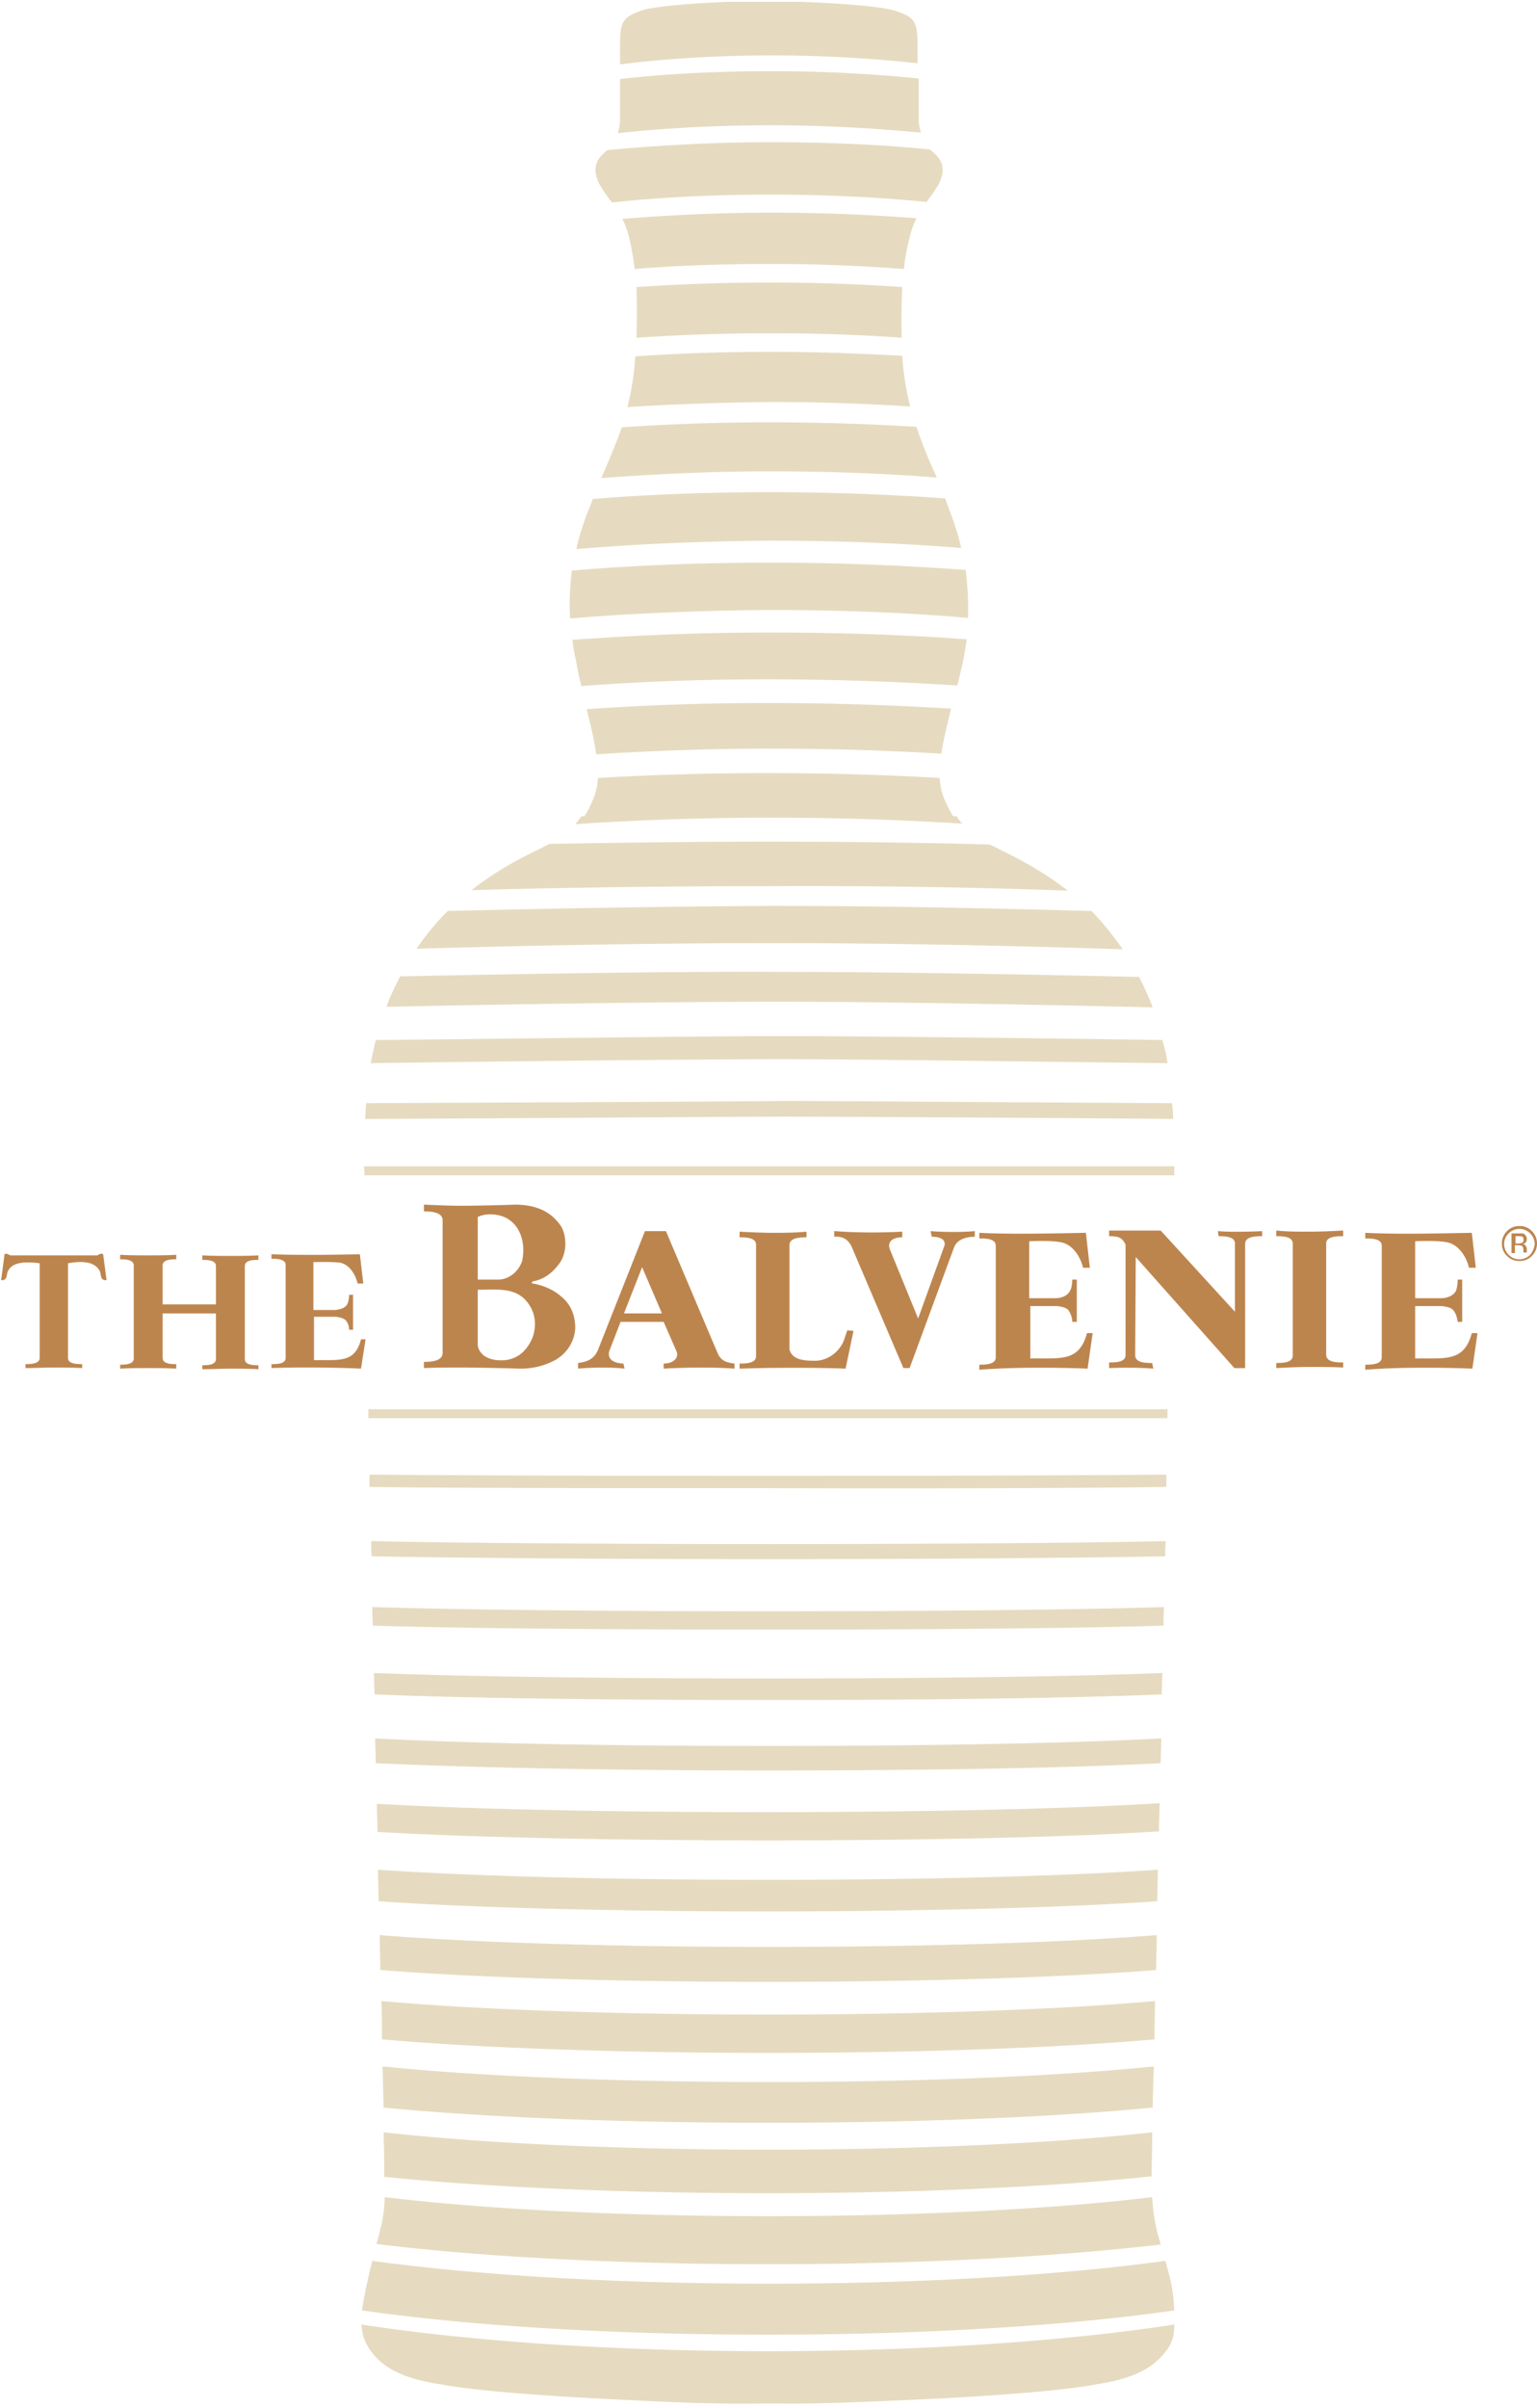 <svg width="233" height="365" viewBox="0 0 233 365" fill="none" xmlns="http://www.w3.org/2000/svg"><g clip-path="url(#clip0)"><path d="M223.206 207.439l.773-5.382h-.859c-1.203 4.443-4.038 3.759-8.592 3.845v-7.945h4.038c.602.085 1.289.171 1.719.598.429.512.601 1.11.687 1.794h.687v-6.407h-.687c0 .512-.086 1.281-.258 1.708-.343.684-1.288 1.111-2.233 1.111h-3.953v-8.628s3.351-.171 4.898.171c1.632.342 2.835 2.05 3.264 3.844h1.031l-.601-5.296c-4.468.085-11.255.256-16.152 0v.854c1.203 0 2.492.085 2.492 1.11v16.915c0 1.025-1.375 1.11-2.492 1.11v.769c4.983-.427 12.2-.342 16.238-.171zM164.87 207.439l.773-5.382h-.859c-1.203 4.443-4.038 3.759-8.592 3.845v-7.945h4.038c.602.085 1.289.171 1.719.598.343.512.601 1.11.601 1.794h.687v-6.407h-.687c0 .512-.086 1.281-.344 1.708-.343.684-1.203 1.111-2.234 1.111h-3.952v-8.628s3.351-.171 4.898.171c1.632.342 2.835 2.05 3.264 3.844h1.031l-.601-5.296c-4.468.085-11.255.256-16.152 0v.854c1.203 0 2.491.085 2.491 1.11v16.915c0 1.025-1.374 1.11-2.491 1.11v.769c5.155-.427 12.458-.342 16.41-.171zM54.727 207.44l.688-4.442h-.688c-.945 3.673-3.35 3.075-7.13 3.161v-6.578h3.35c.516.085 1.031.171 1.46.512.344.428.516.94.516 1.453h.602v-5.297h-.602c0 .427-.086 1.025-.258 1.367-.257.598-1.03.854-1.89.94h-3.264v-7.261s2.749-.086 4.037.085c1.375.256 2.32 1.709 2.664 3.161h.859l-.515-4.442c-3.695.085-9.365.17-13.403 0v.683c.945 0 2.148.085 2.148.94v14.095c0 .854-1.117.94-2.148.94v.598c4.21-.171 10.224-.086 13.574.085zM126.552 186.596c3.265.256 6.959.256 10.224.085v.854c-1.718 0-2.234.855-1.89 1.794l4.296 10.508 3.952-10.935c.257-.683-.086-1.452-1.89-1.452l-.172-.854c1.89.171 4.897.171 6.701 0v.854c-1.375 0-2.749.427-3.179 1.708l-6.701 18.196h-.945l-7.904-18.537c-.602-1.111-1.461-1.452-2.578-1.367v-.854h.086zM195.971 205.475c0 1.025-1.375 1.111-2.492 1.111v.769c1.719-.086 3.351-.171 4.984-.171 1.718 0 3.436 0 5.154.085v-.769c-1.202 0-2.491-.085-2.577-1.11v-16.914c0-1.026 1.375-1.111 2.577-1.111v-.854c-1.718.085-3.436.171-5.154.171-1.633 0-3.265 0-4.984-.171v.854c1.117 0 2.492.085 2.492 1.111v16.999zM14.777 190.269c.258-.171.516-.342.86-.171l.515 3.93c-1.031.085-.773-.855-1.031-1.367-.86-1.709-3.265-1.452-4.811-1.196v14.351c0 .855 1.117.94 2.148.94v.598c-1.46-.085-2.836-.085-4.296-.085-1.46 0-2.835.085-4.296.085v-.598c.945 0 2.148-.085 2.148-.94v-14.351c-1.546-.171-4.038-.427-4.811 1.196-.258.427 0 1.452-1.031 1.367l.515-3.93c.344-.171.516 0 .86.171h13.23zM24.657 198.897v6.92c0 .854 1.117.939 2.062.939v.684c-1.46-.086-2.835-.086-4.295-.086-1.375 0-2.75 0-4.21.086v-.598c.945 0 2.062-.086 2.062-.94v-14.095c0-.855-1.117-.94-2.062-.94v-.683c1.46.085 2.75.085 4.21.085 1.374 0 2.835 0 4.295-.085v.683c-.945 0-2.062.085-2.062.94v5.894h8.076v-5.809c0-.854-1.116-.94-2.061-.94v-.683c1.46.085 2.749.085 4.21.085 1.374 0 2.834 0 4.295-.085v.683c-.945 0-2.062.086-2.062.94v14.095c0 .855 1.117.94 2.062.94v.598c-1.46-.085-2.921-.085-4.296-.085-1.374 0-2.749.085-4.21.085v-.598c.945 0 2.062-.085 2.062-.94v-6.919h-8.075v-.171zM128.185 207.44c-3.952-.171-11.513-.171-16.066 0v-.769c1.117 0 2.491-.085 2.491-1.11v-16.915c0-1.025-1.374-1.11-2.491-1.11v-.854c1.718.085 3.35.17 4.983.17 1.718 0 3.436 0 5.155-.17v.854c-1.117 0-2.492.085-2.578 1.11v15.89c.43 1.537 2.062 1.708 3.866 1.708 1.976 0 3.695-1.367 4.382-3.075l.515-1.538.945.086-1.202 5.723zM174.836 207.44l-.172-.854c-1.203 0-2.491-.086-2.577-1.111l.085-14.949 14.95 16.829h1.632v-18.879c.086-1.026 1.375-1.111 2.577-1.111v-.769c-1.46.086-4.983.171-6.701 0l.086.769c1.117 0 2.492.085 2.492 1.111v10.336l-11.255-12.301h-7.818v.854c1.374 0 1.976.171 2.491 1.281v16.744c0 1.025-1.289 1.11-2.491 1.11v.855c1.976-.086 4.639-.086 6.701.085zM94.592 199.068h5.756l-3.007-7.005-2.75 7.005zm-7.045 7.517c1.718-.17 2.577-.768 3.093-1.964l7.13-18.025h3.18l7.818 18.452c.515 1.196 1.288 1.452 2.577 1.623v.769c-3.436-.257-7.818-.171-10.739 0v-.769c1.46 0 2.32-.854 1.976-1.794l-1.976-4.528h-6.53l-1.718 4.442c-.258.94.258 1.794 2.148 1.88l.172.769c-2.234-.257-5.241-.171-7.045 0v-.855h-.086zM72.426 193.943h3.093c1.546 0 3.007-1.111 3.608-2.734.602-2.563-.171-5.04-1.804-6.236-1.289-1.025-3.608-1.196-4.897-.513v9.483zm0 9.995c.086.598.43 1.11.945 1.537.86.598 1.976.769 3.179.684 2.148-.257 3.437-1.623 4.21-3.503.687-2.05.343-4.186-1.289-5.809-1.804-1.708-4.296-1.367-7.045-1.367v8.458zm12.715-17.94c.86 1.709.774 4.186-.515 5.724-1.375 1.794-2.835 2.306-3.78 2.477-.258.085-.344.342 0 .342 1.288.256 2.835.769 4.123 1.879 1.547 1.196 2.234 2.905 2.234 4.869-.086 1.965-1.203 3.759-2.92 4.784-1.72.94-3.437 1.367-5.413 1.367-2.75-.085-7.045-.171-8.936-.171-1.89 0-3.694 0-5.67.086v-.94c1.289 0 2.835-.171 2.835-1.367v-20.075c0-1.196-1.546-1.367-2.835-1.367v-1.025c1.976.085 3.78.171 5.67.171 1.89 0 6.186-.086 8.076-.171 3.609 0 5.757 1.281 7.131 3.417zM230.68 188.39c-.086 0-.258.085-.515.085h-.43v-1.11h.43c.257 0 .515 0 .601.085.172.085.172.171.172.427.086.256-.086.427-.258.513zm.773 1.367v-.513c0-.171-.085-.256-.171-.427-.086-.171-.258-.256-.516-.256a.661.661 0 00.43-.171c.172-.086.257-.342.257-.598 0-.342-.171-.598-.429-.769-.086-.085-.258-.085-.516-.085H229.134v2.989h.515v-1.196h.43c.258 0 .515.086.601.086.172.085.258.342.258.683v.342h.515v-.085z" fill="#BD854E"/><path d="M231.969 190.184a2.355 2.355 0 01-1.632.683c-.688 0-1.203-.256-1.633-.683a2.329 2.329 0 01-.687-1.623c0-.684.258-1.196.687-1.623a2.356 2.356 0 011.633-.684c.601 0 1.202.257 1.632.684.43.427.687 1.025.687 1.623-.086.598-.257 1.11-.687 1.623zm.258-3.588a2.677 2.677 0 00-1.547-.769h-.343c-.774 0-1.375.256-1.89.769a2.642 2.642 0 00-.774 1.879c0 .769.258 1.367.774 1.88.515.512 1.116.769 1.89.769.773 0 1.374-.257 1.89-.769a2.645 2.645 0 00.773-1.88c0-.683-.258-1.366-.773-1.879z" fill="#BD854E"/><path d="M174.75 319.433c0-1.708.086-3.844.172-6.236-30.758 3.161-86.087 3.161-116.93 0 .086 2.392.086 4.528.172 6.236 15.636 1.538 36.943 2.307 58.25 2.307 21.393 0 42.785-.769 58.336-2.307zM67.872 138.074c-1.718 1.708-3.264 3.587-4.725 5.723 14.605-.427 34.795-.854 54.126-.854 20.104 0 39.778.512 52.923.939a46.432 46.432 0 00-4.725-5.808c-12.973-.342-30.414-.769-48.198-.769-17.355.085-35.31.427-49.4.769zM60.656 147.984c-.773 1.537-1.547 3.075-2.062 4.613 16.495-.342 42.098-.769 59.281-.769 17.44 0 42.27.512 56.875.854a54.222 54.222 0 00-2.062-4.613c-14.777-.342-38.146-.769-54.813-.769-16.496-.085-40.638.342-57.22.684zM57.82 303.287c.086 2.05.086 3.93.086 5.809 15.379 1.367 36.943 2.05 58.508 2.05 21.65 0 43.215-.683 58.594-2.05 0-1.794.086-3.759.086-5.809-30.156 2.734-87.118 2.734-117.274 0zM57.305 283.383c0 1.623.086 3.161.086 4.784 14.777 1.025 36.857 1.537 58.937 1.537 22.166 0 44.246-.512 59.11-1.537 0-1.623.085-3.247.085-4.784-28.953 2.05-89.093 2.05-118.218 0zM56.961 157.636a234.074 234.074 0 00-.773 3.503c18.128-.257 49.659-.598 62.202-.598 12.544 0 42.614.427 58.594.598a23.062 23.062 0 00-.774-3.503c-16.151-.256-45.534-.598-57.82-.598-12.372 0-43.215.427-61.429.598zM57.563 293.293c0 1.794.086 3.588.086 5.296 15.035 1.196 36.857 1.794 58.765 1.794 21.909 0 43.731-.598 58.852-1.794 0-1.708.086-3.502.086-5.296-29.555 2.392-88.148 2.392-117.789 0zM57.133 273.388c0 1.367.086 2.819.086 4.271 14.52.855 36.857 1.282 59.195 1.282s44.762-.427 59.281-1.367c0-1.452.086-2.904.086-4.271-28.523 1.794-90.038 1.794-118.648.085zM161.863 134.998c-2.835-2.221-5.756-3.929-8.248-5.211-1.374-.683-2.491-1.281-3.608-1.793-9.451-.257-20.62-.428-33.421-.428-12.286 0-23.54.171-33.335.342-1.03.598-2.234 1.111-3.694 1.879-2.492 1.282-5.24 2.905-8.076 5.126 12.114-.342 27.407-.598 45.105-.598 18.643-.085 33.936.256 45.277.683zM55.5 167.204c-.085.769-.085 1.623-.17 2.392 19.588-.085 57.046-.342 63.662-.342 6.443 0 41.325.171 58.851.342 0-.854-.086-1.623-.172-2.392-17.612-.085-52.236-.342-58.765-.342-6.444.086-43.817.257-63.405.342zM116.414 343.181c21.479 0 42.957-1.025 59.539-2.99-.172-.683-.43-1.452-.601-2.221a28.688 28.688 0 01-.688-4.954c-32.046 3.844-84.282 3.844-116.328 0-.086 1.708-.258 3.417-.687 4.869-.172.769-.344 1.538-.602 2.221 16.496 2.05 37.889 3.075 59.367 3.075zM93.99 7.457v2.307c4.64-.598 12.801-1.367 22.939-1.367 9.709 0 17.441.684 22.166 1.196V7.457c0-4.015-.172-4.783-3.35-5.808-2.75-.855-10.911-1.282-16.668-1.453H112.72c-5.585.171-12.802.598-15.38 1.367-3.178 1.11-3.35 1.88-3.35 5.894z" fill="#E6DBC0"/><path d="M116.414 353.86c22.166 0 44.332-1.196 61.601-3.674 0-.427-.086-.854-.086-1.281-.172-2.306-.687-4.271-1.289-6.236-33.506 4.613-86.687 4.613-120.194 0a86.326 86.326 0 00-1.375 6.236c-.086.427-.172.94-.172 1.281 17.27 2.478 39.35 3.674 61.515 3.674zM55.243 178.138h122.772v-1.367H55.157c.086.428.086.94.086 1.367zM176.812 225.379V223.5c-26.805.256-93.905.256-120.796 0v1.879c13.575.171 36.943.171 60.312.171 23.541.086 46.909 0 60.484-.171zM55.844 214.957h121.14v-1.367H55.844v1.367zM56.876 263.479c0 1.196.085 2.392.085 3.759 14.348.684 36.858 1.111 59.453 1.111 22.596 0 45.191-.342 59.539-1.111 0-1.281.086-2.563.086-3.759-28.18 1.538-90.898 1.538-119.163 0zM88.921 78.02c-.515 1.452-1.116 3.16-1.546 5.21 8.935-.768 18.901-1.195 28.953-1.28h.602c10.653 0 20.447.426 28.781 1.11-.43-1.965-1.031-3.674-1.547-5.126-.343-.94-.687-1.708-.859-2.392a369.47 369.47 0 00-26.375-.94h-.516c-9.193 0-18.214.342-26.547 1.026-.258.769-.602 1.537-.946 2.392zM116.5 71.442h.43c8.935 0 17.526.342 25.087.94-.945-2.05-2.062-4.614-3.093-7.689a364.323 364.323 0 00-21.994-.683h-.43c-7.56 0-15.121.256-22.252.769-1.03 2.99-2.234 5.638-3.093 7.688 7.904-.598 16.582-1.025 25.345-1.025zM116.586 60.934h.344c7.56 0 14.691.256 21.049.683a42.322 42.322 0 01-1.203-7.688c-6.1-.342-12.887-.598-19.846-.598h-.43c-7.217 0-14.004.256-20.19.683a42.356 42.356 0 01-1.203 7.689c6.53-.427 13.747-.684 21.479-.769zM86.43 93.737c9.193-.768 19.417-1.195 29.898-1.28h.602c10.911 0 21.049.426 29.812 1.195.086-2.648-.086-5.04-.344-7.261a396.035 396.035 0 00-29.468-1.11h-.688c-10.309 0-20.361.426-29.554 1.195-.258 2.136-.43 4.613-.258 7.261zM96.482 51.196a294.226 294.226 0 0120.19-.683h.258c7.302 0 14.004.256 19.76.683-.086-3.16 0-5.638.086-7.688-6.1-.428-12.801-.684-19.846-.684h-.258c-7.217 0-14.09.257-20.19.684.086 2.05.086 4.527 0 7.688zM88.148 103.989c8.85-.684 18.3-1.026 28.094-1.026 9.966 0 19.846.342 28.867.94.344-1.196.602-2.477.945-3.93l.516-3.075c-9.193-.683-19.331-1.025-29.555-1.025h-.687c-10.396 0-20.276.427-29.555 1.11.086.94.258 1.965.516 2.99.258 1.453.515 2.82.86 4.016zM88.578 123.722h-.43c-.343.427-.601.854-.945 1.196 11.255-.769 23.455-1.111 36.084-.94 7.904.086 15.465.427 22.596.854a5.43 5.43 0 01-.859-1.11h-.516a10.942 10.942 0 01-.945-1.709c-.687-1.366-1.031-2.648-1.117-4.1-16.238-.94-34.452-1.025-51.806 0-.086 1.452-.43 2.734-1.117 4.1a10.95 10.95 0 01-.945 1.709zM116.156 113.471h.774c8.849 0 17.612.257 25.774.769.258-1.965.859-4.186 1.46-6.834-8.591-.513-17.784-.854-27.234-.854h-.86c-9.45 0-18.557.341-27.149.939.688 2.649 1.203 4.87 1.46 6.835 8.249-.513 16.84-.855 25.775-.855zM96.224 40.774c6.014-.513 13.059-.769 20.534-.769h.257c7.561 0 14.348.342 20.018.769.172-1.88.516-3.332.86-4.784a12.75 12.75 0 011.031-2.904 279.868 279.868 0 00-21.995-.855h-.171c-8.42 0-15.98.428-22.424.94.43.854.773 1.709 1.031 2.82.344 1.366.601 2.904.86 4.783zM116.414 332.417c21.135 0 42.184-.854 58.164-2.562 0-1.965.086-3.93.086-5.468v-1.196c-31.445 3.503-84.97 3.503-116.5 0v1.196c.086 1.623.086 3.503.086 5.553 16.066 1.623 37.115 2.477 58.164 2.477zM56.274 233.58c0 .769 0 1.538.086 2.307 13.746.256 36.943.427 60.14.427 23.197 0 46.48-.171 60.14-.427 0-.769 0-1.538.086-2.307-27.149.598-93.303.598-120.452 0zM56.446 243.575c0 1.025 0 1.88.086 2.819 13.918.427 36.857.598 59.882.598s46.05-.171 59.968-.598c0-.854 0-1.794.086-2.819-27.406.854-92.53.854-120.022 0zM56.704 253.569c0 .427 0 1.538.085 3.247 14.09.598 36.858.854 59.625.854 22.853 0 45.621-.256 59.711-.854 0-1.709.086-2.905.086-3.247-27.751 1.111-91.671 1.111-119.507 0zM90.898 27.96a21.956 21.956 0 001.89 2.733c6.186-.683 14.433-1.196 23.97-1.196h.172c9.278 0 17.44.513 23.54 1.11.602-.853 1.203-1.622 1.804-2.647 1.461-2.82.086-4.186-1.202-5.211l-.086-.086c-6.53-.683-14.863-1.11-24.056-1.11h-.172c-9.709 0-18.214.598-24.658 1.196-1.288 1.025-2.663 2.392-1.202 5.21z" fill="#E6DBC0"/><path d="M66.756 361.377c3.522.684 11.598 1.538 25.087 2.221 13.488.684 17.011.769 24.657.684 7.646.085 11.083-.086 24.658-.684 13.488-.683 21.65-1.537 25.087-2.221 7.474-1.11 9.45-3.673 10.653-5.211.773-1.025 1.117-2.135 1.117-3.844-35.053 5.382-88.148 5.382-123.201 0 .085 1.709.515 2.734 1.288 3.844 1.117 1.538 3.179 4.101 10.654 5.211zM93.647 20.186c5.413-.598 13.489-1.196 23.283-1.196h.086c9.107 0 17.011.598 22.595 1.11a6.685 6.685 0 01-.343-1.964V11.9c-5.757-.598-13.489-1.11-22.252-1.11h-.172c-9.107 0-17.097.512-22.853 1.195v6.15c0 .513-.086 1.282-.344 2.05z" fill="#E6DBC0"/></g><defs><clipPath id="clip0"><path fill="#fff" transform="translate(0 .281)" d="M0 0h233v364H0z"/></clipPath></defs></svg>